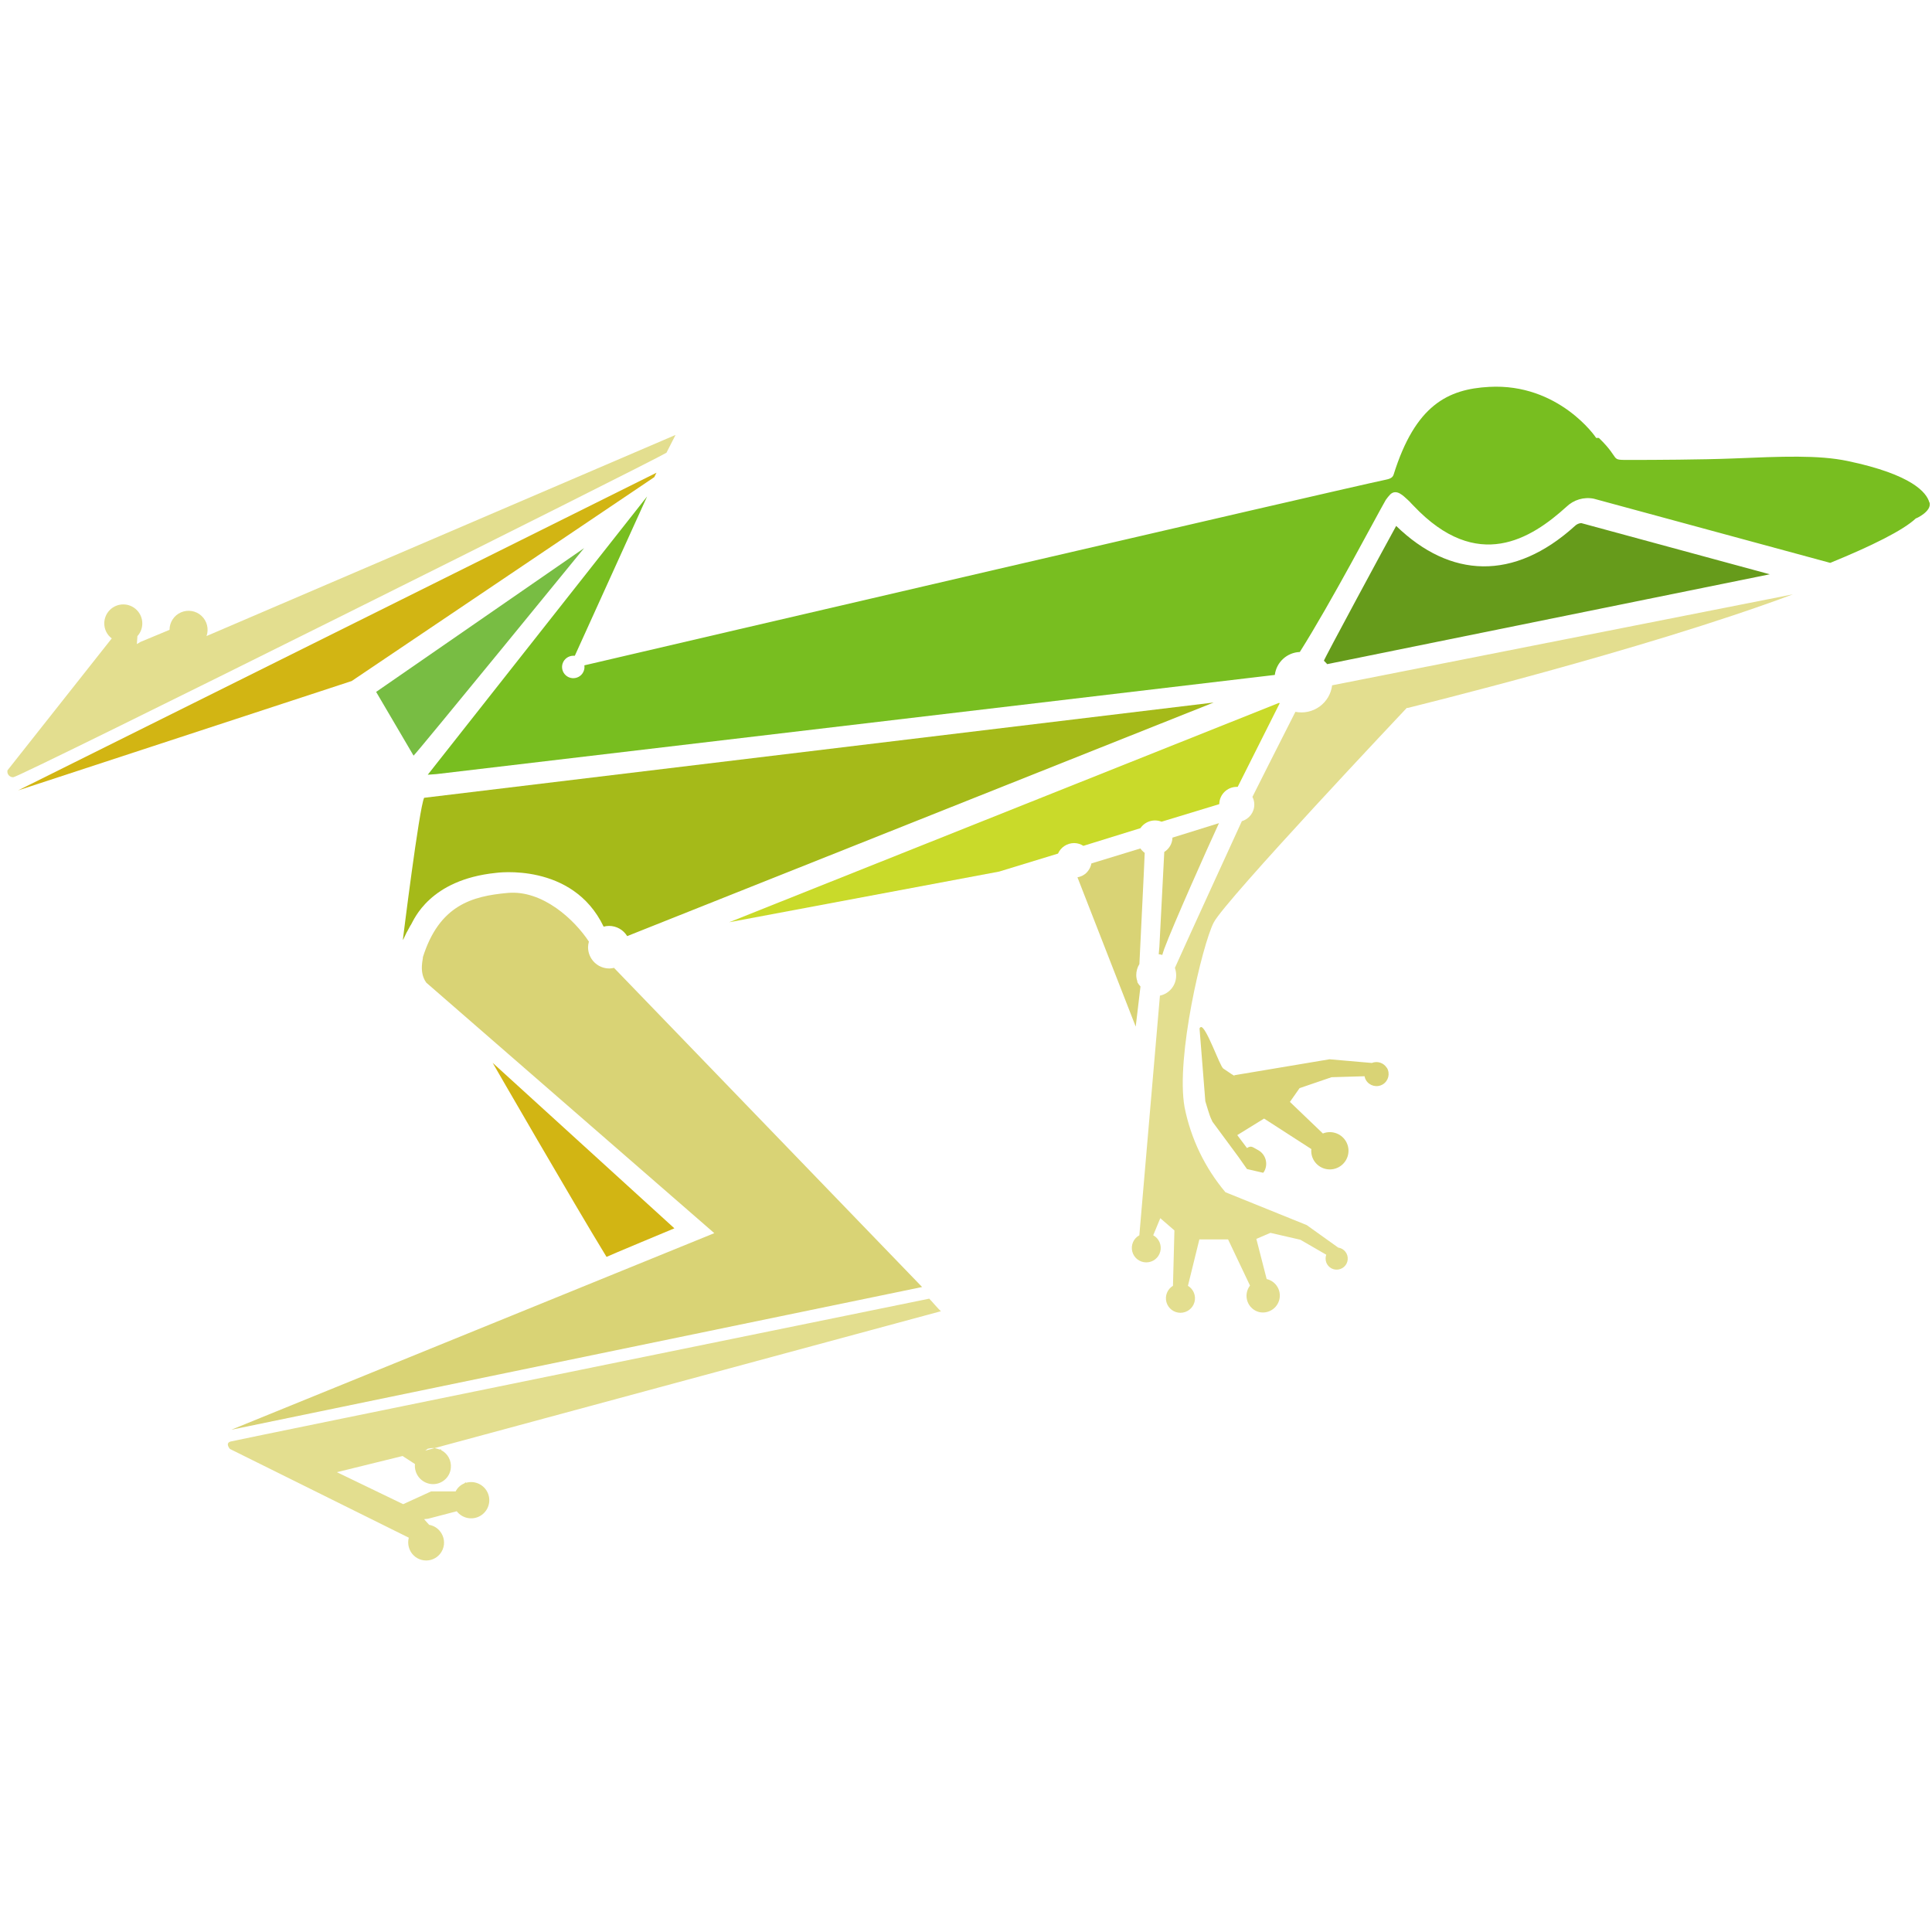 <svg fill="none" height="32" viewBox="0 0 32 32" width="32" xmlns="http://www.w3.org/2000/svg"><g clip-rule="evenodd" fill-rule="evenodd"><path d="m11.189 7.204-7.768 3.331c.041-.118.008-.25-.084-.335-.092-.085-.225-.107-.34-.057-.115.05-.189.164-.189.289l-.481.2-.06.036.009-.132c.052-.057.081-.132.081-.21 0-.174-.141-.315-.315-.315s-.315.141-.315.315c0 .098.046.19.124.248l-1.727 2.185c-.006.029.001.059.02.081.019.022.047.035.077.033.107 0 10.662-5.268 10.818-5.375z" fill="#e3de8f"/><path d="m.301 13.091 5.524-1.811 5.012-3.377.036-.073z" fill="#d2b513"/><path d="m21.983 11 7.33-1.488-3.123-.848c-.039.003-.076.019-.104.047-1.012.917-2.065.868-2.961 0-.156.28-1.203 2.221-1.197 2.233.019.018.038.037.055.057z" fill="#669b1b"/><path d="m15.584 21.718-8.541 2.309.04-.03c.038-.011.077-.015.117-.011.027.004.054.012.079.022h.029v.011c.109.057.172.174.159.296-.007.079-.046.151-.108.201s-.14.073-.219.064c-.165-.019-.283-.166-.267-.331l-.205-.133-1.088.268 1.098.53.463-.212h.406c.03-.06.081-.107.143-.132l.021-.019.007.009c.145-.043.3.029.361.168.061.139.008.302-.123.379-.131.077-.298.044-.391-.076l-.474.124-.067.007.084.094c.073.013.139.052.184.112.065.084.081.196.041.294s-.129.168-.234.182-.21-.028-.275-.112c-.057-.075-.077-.172-.053-.263l-2.963-1.47s-.087-.098.016-.124c.074-.021 11.567-2.365 11.567-2.365.024.021.151.174.194.207z" fill="#e3de8f"/><path d="m10.088 15.336c.123 0.0.236.064.3.169l9.714-3.869-13.077 1.578c-.083.171-.353 2.357-.353 2.357s.011-.017.015-.026.025-.052.036-.076c.011-.024.016-.032.025-.047s.026-.051.041-.076c.005-.011.012-.021.019-.031.05-.084.308-.744 1.404-.857 0 0 1.271-.185 1.786.89.03-.008.06-.012.09-.012z" fill="#a5ba19"/><path d="m22.97 17.687c-.052-.084-.157-.118-.248-.081l-.701-.061-1.581.265s.074.062-.179-.112c-.059-.041-.285-.708-.372-.687-.009.005-.017.013-.021.022l.096 1.207c.009.026.066.23.096.291l.022.048.424.574.148.21.268.062c.008-.009.015-.019.021-.03.065-.125.018-.279-.105-.346-.087-.043-.108-.083-.184-.034l-.161-.214.444-.274.783.505c-.007.066.008.133.043.19.086.14.266.188.41.11.144-.078.203-.255.133-.403-.07-.148-.243-.216-.395-.155l-.546-.523.16-.228.53-.181.546-.016c.004.023.012.045.024.065.058.096.182.127.278.07.094-.057.125-.179.069-.274z" fill="#d9d375"/><path d="m19.419 13.874c.001.004.001.008 0 .012-.006.092-.056.176-.135.225l-.081 1.57-.011.124c.02.002.04.006.059.012.014-.045.026-.084.035-.107.143-.385.712-1.662.904-2.076z" fill="#d9d375"/><path d="m21.184 11.642-9.106 3.633 4.471-.839.975-.298c.046-.105.15-.173.266-.174.055 0.0.108.016.154.046l.945-.293c.077-.113.223-.158.35-.107l.956-.291c.002-.159.131-.286.29-.286h.015l.696-1.385z" fill="#c9da2a"/><path d="m18.84 16.269c-.007 0-.006 0 0-.01-.013-.035-.02-.072-.02-.109 0-.064.018-.128.052-.182 0-.026.083-1.669.088-1.842-.028-.02-.052-.045-.071-.073l-.812.248c-.008.045-.027.087-.055.124-.013.017-.027.032-.043.046-.018.014-.037.026-.057.036-.024.011-.05.019-.076.024l.965 2.473.079-.665c-.02-.021-.037-.044-.051-.069z" fill="#d9d375"/><path d="m11.17 20.345-3.01-2.741s1.336 2.316 1.886 3.214c.029-.017 1.124-.473 1.124-.473z" fill="#d2b513"/><path d="m15.273 21.317-5.103-5.286c-.026.006-.052.01-.078.01-.093 0-.183-.037-.249-.103-.066-.066-.103-.156-.103-.249.001-.031.005-.063.014-.093-.233-.355-.763-.86-1.348-.806-.585.053-1.131.201-1.403 1.068.014 0-.074.238.058.418l4.77 4.149-8 3.256z" fill="#d9d375"/><path d="m22.064 11.351c-.017.141-.093.269-.208.352-.115.083-.26.115-.4.087-.213.42-.713 1.407-.712 1.409.02.038.031.081.031.124.002.128-.083.242-.206.278 0 0-.972 2.12-1.109 2.43.014.04.021.082.021.124.002.162-.111.303-.269.336l-.341 3.969c-.096.052-.144.163-.117.269s.122.18.232.18.205-.074.232-.18c.027-.106-.021-.217-.117-.269l.117-.283.234.203-.024.917c-.093.056-.137.166-.108.271.029.104.124.176.232.176s.203-.072.232-.176c.029-.104-.015-.215-.108-.271l.189-.768h.476l.363.764c-.057.074-.073.172-.043.26.03.088.103.156.194.179.151.034.301-.06.336-.211.034-.151-.06-.301-.211-.336l-.171-.665.233-.1.496.114.429.248c-.007.019-.011.04-.011.061-.002.098.074.181.173.186s.184-.067.193-.165c.01-.098-.059-.186-.157-.2l-.522-.373-1.346-.544c-.341-.405-.574-.89-.677-1.409-.148-.826.294-2.688.482-3.057.189-.37 3.198-3.555 3.198-3.555h.016c.052-.015 3.887-.95 6.381-1.882z" fill="#e3de8f"/><path d="m31.956 8.321c-.045-.16-.28-.46-1.352-.685-.485-.102-1.085-.076-1.905-.042-.506.02-1.317.024-1.689.024v-.021.021c-.372 0-.141.01-.528-.365h-.046c0-.01-.62-.909-1.771-.845-.683.037-1.222.3-1.583 1.455-.019.06-.086.073-.132.083-.829.175-11.907 2.754-13.271 3.074.011.077-.026.153-.094.19-.068.037-.152.029-.211-.022-.059-.051-.08-.133-.053-.205s.096-.121.174-.122c.009-.001.017-.001.026 0l1.197-2.638-3.633 4.609.148-.011 13.882-1.642c.026-.211.202-.372.414-.38.525-.831 1.259-2.233 1.424-2.519.023-.033.048-.064.076-.093.103-.094.215.026.288.092.021.019.041.039.06.061l.037.038c1.057 1.116 1.95.542 2.531.016.12-.116.289-.167.453-.134l3.916 1.063c.693-.283 1.209-.54 1.419-.737 0 .005.269-.117.226-.265z" fill="#78be20"/><path d="m9.674 9.079-3.444 2.381.62 1.056c.074-.068 2.824-3.437 2.824-3.437z" fill="#78bd43"/></g></svg>